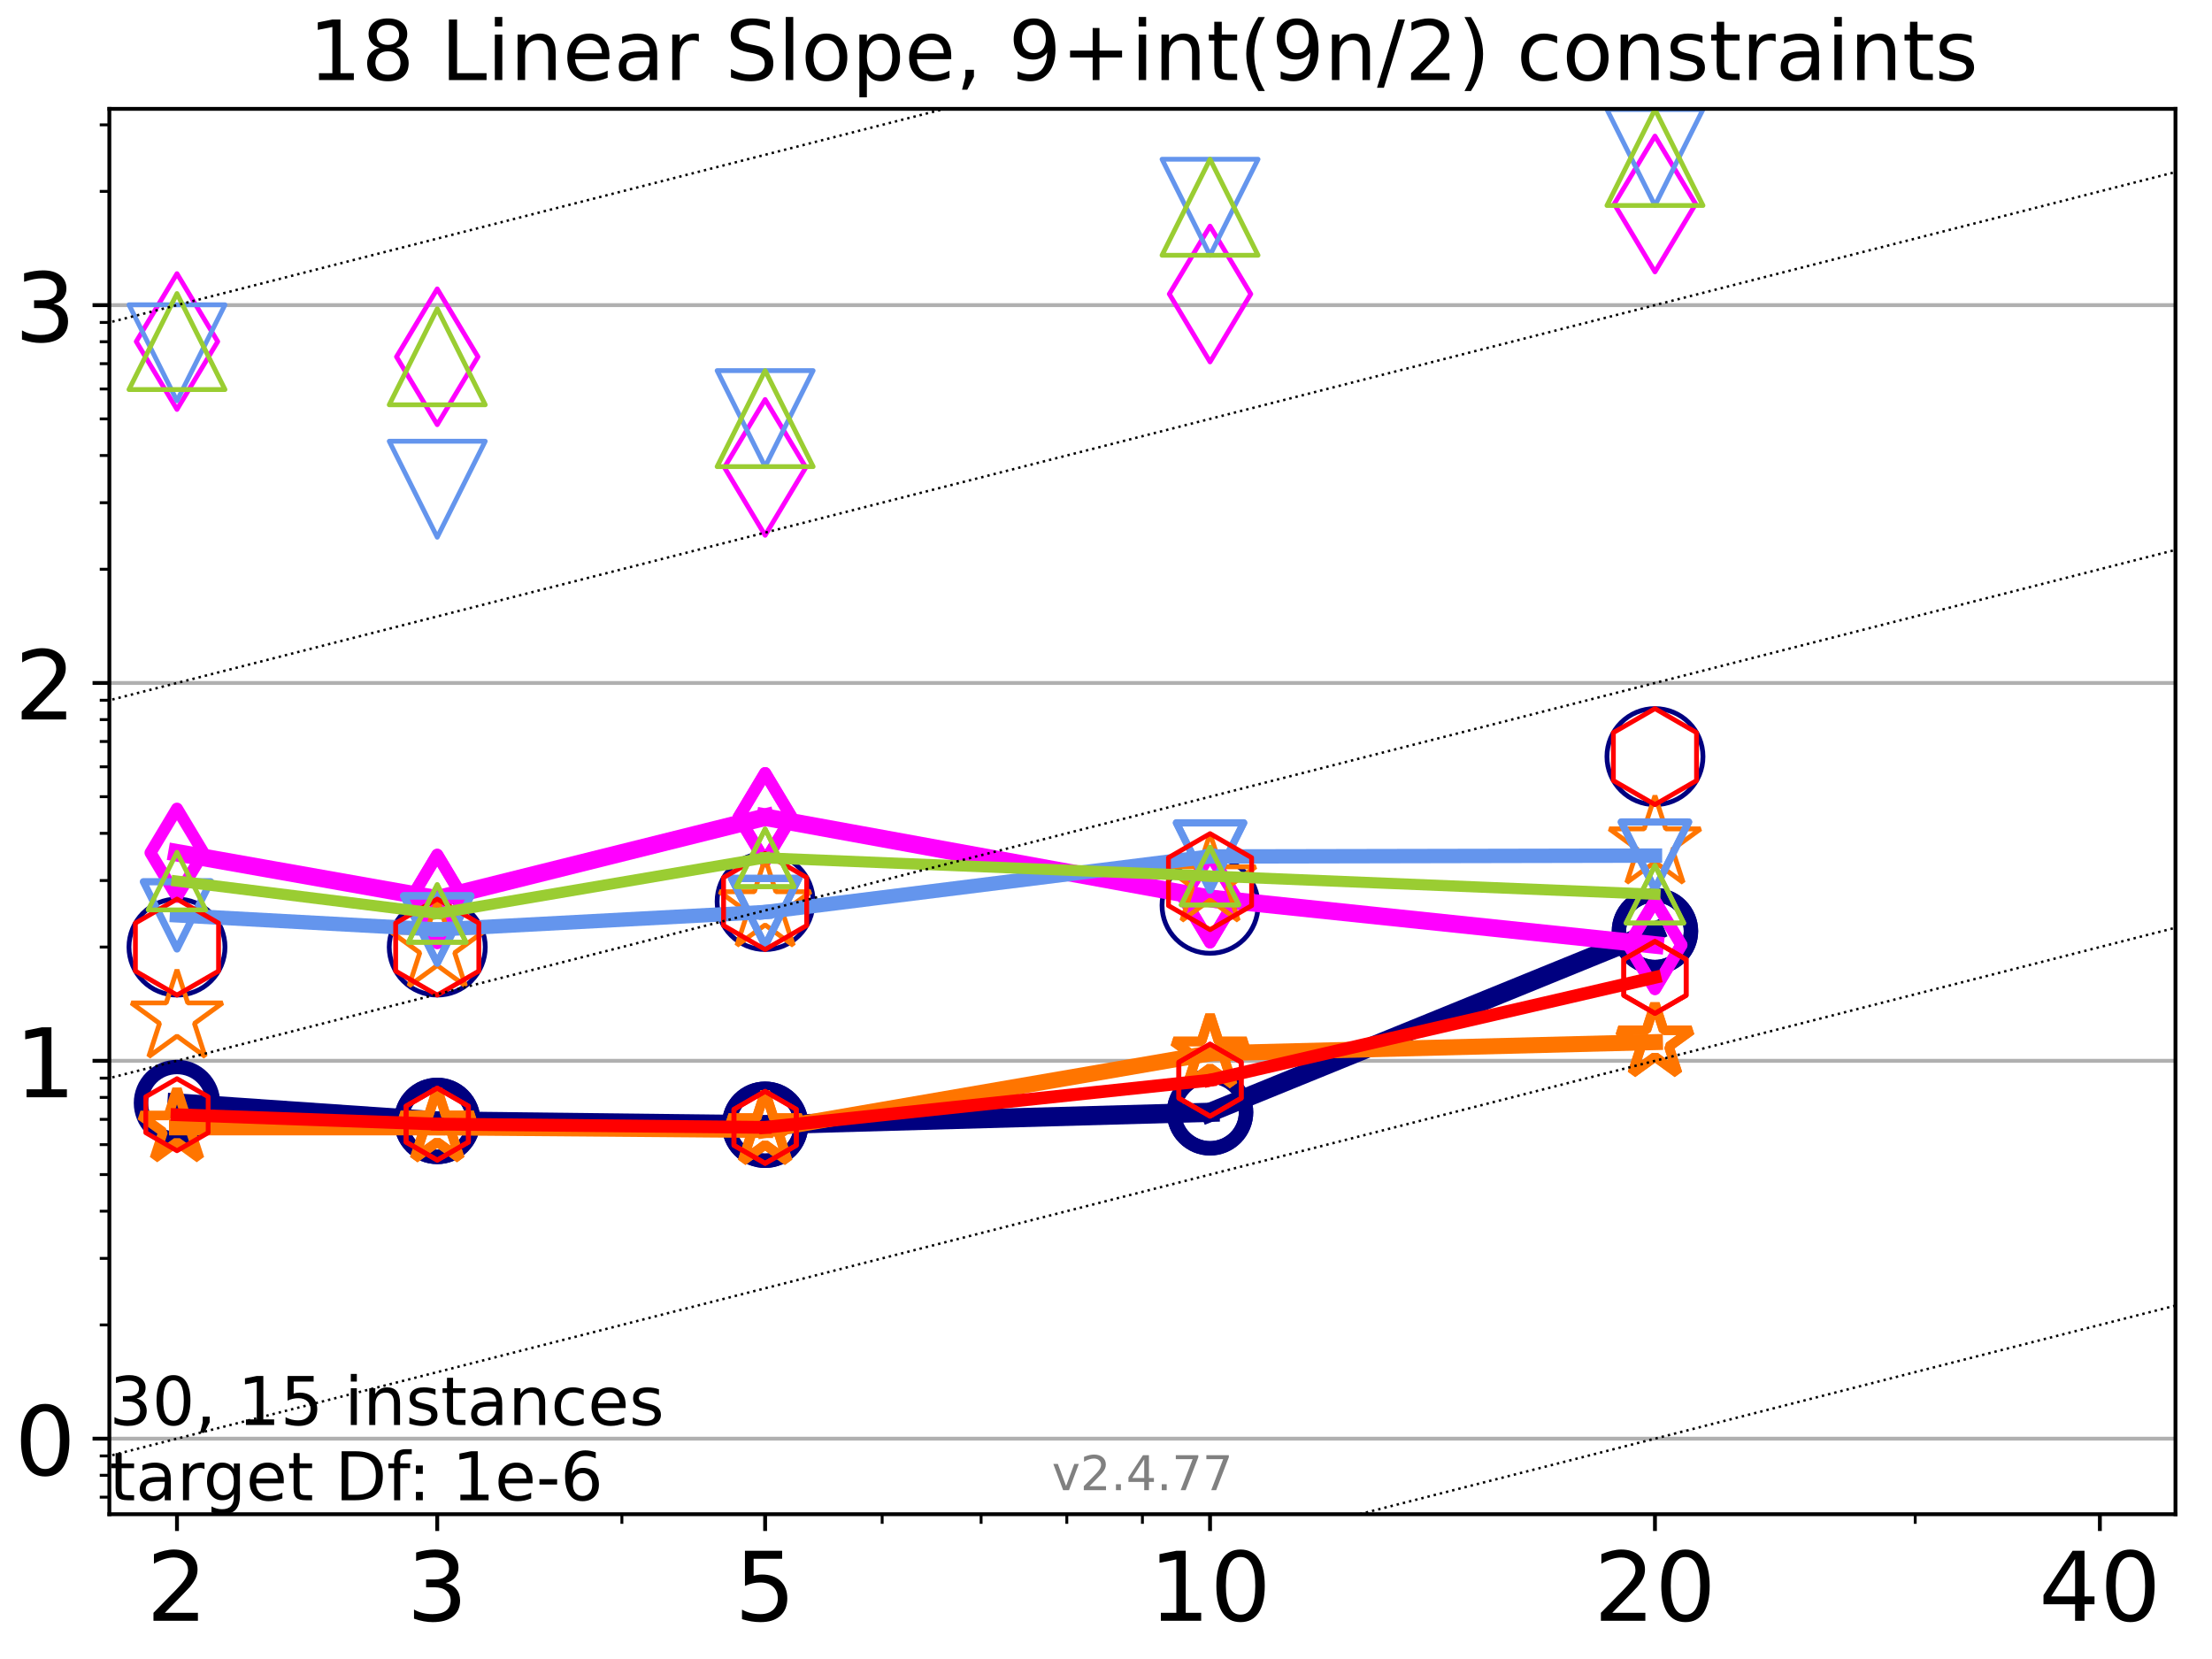 <?xml version="1.0" encoding="utf-8" standalone="no"?>
<!DOCTYPE svg PUBLIC "-//W3C//DTD SVG 1.1//EN"
  "http://www.w3.org/Graphics/SVG/1.1/DTD/svg11.dtd">
<!-- Created with matplotlib (https://matplotlib.org/) -->
<svg height="345.6pt" version="1.1" viewBox="0 0 460.8 345.6" width="460.8pt" xmlns="http://www.w3.org/2000/svg" xmlns:xlink="http://www.w3.org/1999/xlink">
 <defs>
  <style type="text/css">*{stroke-linecap:butt;stroke-linejoin:round;}</style>
 </defs>
 <g id="figure_1">
  <g id="patch_1">
   <path d="M 0 345.6 
L 460.8 345.6 
L 460.8 0 
L 0 0 
z
" style="fill:#ffffff;"/>
  </g>
  <g id="axes_1">
   <g id="patch_2">
    <path d="M 22.78 315.44 
L 453.192 315.44 
L 453.192 22.68 
L 22.78 22.68 
z
" style="fill:#ffffff;"/>
   </g>
   <g id="matplotlib.axis_1">
    <g id="xtick_1">
     <g id="line2d_1">
      <defs>
       <path d="M 0 0 
L 0 3.5 
" id="m8a35f1e57b" style="stroke:#000000;stroke-width:0.8;"/>
      </defs>
      <g>
       <use style="stroke:#000000;stroke-width:0.8;" x="36.868" xlink:href="#m8a35f1e57b" y="315.44"/>
      </g>
     </g>
     <g id="text_1">
      <!-- 2 -->
      <g transform="translate(30.506 337.637)scale(0.2 -0.2)">
       <defs>
        <path d="M 19.188 8.297 
L 53.609 8.297 
L 53.609 0 
L 7.328 0 
L 7.328 8.297 
Q 12.938 14.109 22.625 23.891 
Q 32.328 33.688 34.812 36.531 
Q 39.547 41.844 41.422 45.531 
Q 43.312 49.219 43.312 52.781 
Q 43.312 58.594 39.234 62.25 
Q 35.156 65.922 28.609 65.922 
Q 23.969 65.922 18.812 64.312 
Q 13.672 62.703 7.812 59.422 
L 7.812 69.391 
Q 13.766 71.781 18.938 73 
Q 24.125 74.219 28.422 74.219 
Q 39.75 74.219 46.484 68.547 
Q 53.219 62.891 53.219 53.422 
Q 53.219 48.922 51.531 44.891 
Q 49.859 40.875 45.406 35.406 
Q 44.188 33.984 37.641 27.219 
Q 31.109 20.453 19.188 8.297 
z
" id="DejaVuSans-50"/>
       </defs>
       <use xlink:href="#DejaVuSans-50"/>
      </g>
     </g>
    </g>
    <g id="xtick_2">
     <g id="line2d_2">
      <g>
       <use style="stroke:#000000;stroke-width:0.8;" x="91.085" xlink:href="#m8a35f1e57b" y="315.44"/>
      </g>
     </g>
     <g id="text_2">
      <!-- 3 -->
      <g transform="translate(84.723 337.637)scale(0.2 -0.2)">
       <defs>
        <path d="M 40.578 39.312 
Q 47.656 37.797 51.625 33 
Q 55.609 28.219 55.609 21.188 
Q 55.609 10.406 48.188 4.484 
Q 40.766 -1.422 27.094 -1.422 
Q 22.516 -1.422 17.656 -0.516 
Q 12.797 0.391 7.625 2.203 
L 7.625 11.719 
Q 11.719 9.328 16.594 8.109 
Q 21.484 6.891 26.812 6.891 
Q 36.078 6.891 40.938 10.547 
Q 45.797 14.203 45.797 21.188 
Q 45.797 27.641 41.281 31.266 
Q 36.766 34.906 28.719 34.906 
L 20.219 34.906 
L 20.219 43.016 
L 29.109 43.016 
Q 36.375 43.016 40.234 45.922 
Q 44.094 48.828 44.094 54.297 
Q 44.094 59.906 40.109 62.906 
Q 36.141 65.922 28.719 65.922 
Q 24.656 65.922 20.016 65.031 
Q 15.375 64.156 9.812 62.312 
L 9.812 71.094 
Q 15.438 72.656 20.344 73.438 
Q 25.25 74.219 29.594 74.219 
Q 40.828 74.219 47.359 69.109 
Q 53.906 64.016 53.906 55.328 
Q 53.906 49.266 50.438 45.094 
Q 46.969 40.922 40.578 39.312 
z
" id="DejaVuSans-51"/>
       </defs>
       <use xlink:href="#DejaVuSans-51"/>
      </g>
     </g>
    </g>
    <g id="xtick_3">
     <g id="line2d_3">
      <g>
       <use style="stroke:#000000;stroke-width:0.8;" x="159.39" xlink:href="#m8a35f1e57b" y="315.44"/>
      </g>
     </g>
     <g id="text_3">
      <!-- 5 -->
      <g transform="translate(153.028 337.637)scale(0.2 -0.2)">
       <defs>
        <path d="M 10.797 72.906 
L 49.516 72.906 
L 49.516 64.594 
L 19.828 64.594 
L 19.828 46.734 
Q 21.969 47.469 24.109 47.828 
Q 26.266 48.188 28.422 48.188 
Q 40.625 48.188 47.75 41.5 
Q 54.891 34.812 54.891 23.391 
Q 54.891 11.625 47.562 5.094 
Q 40.234 -1.422 26.906 -1.422 
Q 22.312 -1.422 17.547 -0.641 
Q 12.797 0.141 7.719 1.703 
L 7.719 11.625 
Q 12.109 9.234 16.797 8.062 
Q 21.484 6.891 26.703 6.891 
Q 35.156 6.891 40.078 11.328 
Q 45.016 15.766 45.016 23.391 
Q 45.016 31 40.078 35.438 
Q 35.156 39.891 26.703 39.891 
Q 22.75 39.891 18.812 39.016 
Q 14.891 38.141 10.797 36.281 
z
" id="DejaVuSans-53"/>
       </defs>
       <use xlink:href="#DejaVuSans-53"/>
      </g>
     </g>
    </g>
    <g id="xtick_4">
     <g id="line2d_4">
      <g>
       <use style="stroke:#000000;stroke-width:0.8;" x="252.074" xlink:href="#m8a35f1e57b" y="315.44"/>
      </g>
     </g>
     <g id="text_4">
      <!-- 10 -->
      <g transform="translate(239.349 337.637)scale(0.2 -0.2)">
       <defs>
        <path d="M 12.406 8.297 
L 28.516 8.297 
L 28.516 63.922 
L 10.984 60.406 
L 10.984 69.391 
L 28.422 72.906 
L 38.281 72.906 
L 38.281 8.297 
L 54.391 8.297 
L 54.391 0 
L 12.406 0 
z
" id="DejaVuSans-49"/>
        <path d="M 31.781 66.406 
Q 24.172 66.406 20.328 58.906 
Q 16.5 51.422 16.5 36.375 
Q 16.5 21.391 20.328 13.891 
Q 24.172 6.391 31.781 6.391 
Q 39.453 6.391 43.281 13.891 
Q 47.125 21.391 47.125 36.375 
Q 47.125 51.422 43.281 58.906 
Q 39.453 66.406 31.781 66.406 
z
M 31.781 74.219 
Q 44.047 74.219 50.516 64.516 
Q 56.984 54.828 56.984 36.375 
Q 56.984 17.969 50.516 8.266 
Q 44.047 -1.422 31.781 -1.422 
Q 19.531 -1.422 13.062 8.266 
Q 6.594 17.969 6.594 36.375 
Q 6.594 54.828 13.062 64.516 
Q 19.531 74.219 31.781 74.219 
z
" id="DejaVuSans-48"/>
       </defs>
       <use xlink:href="#DejaVuSans-49"/>
       <use x="63.623" xlink:href="#DejaVuSans-48"/>
      </g>
     </g>
    </g>
    <g id="xtick_5">
     <g id="line2d_5">
      <g>
       <use style="stroke:#000000;stroke-width:0.8;" x="344.758" xlink:href="#m8a35f1e57b" y="315.44"/>
      </g>
     </g>
     <g id="text_5">
      <!-- 20 -->
      <g transform="translate(332.033 337.637)scale(0.2 -0.2)">
       <use xlink:href="#DejaVuSans-50"/>
       <use x="63.623" xlink:href="#DejaVuSans-48"/>
      </g>
     </g>
    </g>
    <g id="xtick_6">
     <g id="line2d_6">
      <g>
       <use style="stroke:#000000;stroke-width:0.8;" x="437.443" xlink:href="#m8a35f1e57b" y="315.44"/>
      </g>
     </g>
     <g id="text_6">
      <!-- 40 -->
      <g transform="translate(424.718 337.637)scale(0.2 -0.2)">
       <defs>
        <path d="M 37.797 64.312 
L 12.891 25.391 
L 37.797 25.391 
z
M 35.203 72.906 
L 47.609 72.906 
L 47.609 25.391 
L 58.016 25.391 
L 58.016 17.188 
L 47.609 17.188 
L 47.609 0 
L 37.797 0 
L 37.797 17.188 
L 4.891 17.188 
L 4.891 26.703 
z
" id="DejaVuSans-52"/>
       </defs>
       <use xlink:href="#DejaVuSans-52"/>
       <use x="63.623" xlink:href="#DejaVuSans-48"/>
      </g>
     </g>
    </g>
    <g id="xtick_7">
     <g id="line2d_7">
      <defs>
       <path d="M 0 0 
L 0 2 
" id="m4658662fc3" style="stroke:#000000;stroke-width:0.6;"/>
      </defs>
      <g>
       <use style="stroke:#000000;stroke-width:0.6;" x="129.552" xlink:href="#m4658662fc3" y="315.44"/>
      </g>
     </g>
    </g>
    <g id="xtick_8">
     <g id="line2d_8">
      <g>
       <use style="stroke:#000000;stroke-width:0.6;" x="183.769" xlink:href="#m4658662fc3" y="315.44"/>
      </g>
     </g>
    </g>
    <g id="xtick_9">
     <g id="line2d_9">
      <g>
       <use style="stroke:#000000;stroke-width:0.6;" x="204.381" xlink:href="#m4658662fc3" y="315.44"/>
      </g>
     </g>
    </g>
    <g id="xtick_10">
     <g id="line2d_10">
      <g>
       <use style="stroke:#000000;stroke-width:0.6;" x="222.237" xlink:href="#m4658662fc3" y="315.44"/>
      </g>
     </g>
    </g>
    <g id="xtick_11">
     <g id="line2d_11">
      <g>
       <use style="stroke:#000000;stroke-width:0.6;" x="237.986" xlink:href="#m4658662fc3" y="315.44"/>
      </g>
     </g>
    </g>
    <g id="xtick_12">
     <g id="line2d_12">
      <g>
       <use style="stroke:#000000;stroke-width:0.6;" x="398.975" xlink:href="#m4658662fc3" y="315.44"/>
      </g>
     </g>
    </g>
   </g>
   <g id="matplotlib.axis_2">
    <g id="ytick_1">
     <g id="line2d_13">
      <path clip-path="url(#pe00c242e77)" d="M 22.78 299.698 
L 453.192 299.698 
" style="fill:none;stroke:#b0b0b0;stroke-linecap:square;stroke-width:0.8;"/>
     </g>
     <g id="line2d_14">
      <defs>
       <path d="M 0 0 
L -3.5 0 
" id="mf0a0cb02d2" style="stroke:#000000;stroke-width:0.8;"/>
      </defs>
      <g>
       <use style="stroke:#000000;stroke-width:0.8;" x="22.78" xlink:href="#mf0a0cb02d2" y="299.698"/>
      </g>
     </g>
     <g id="text_7">
      <!-- 0 -->
      <g transform="translate(3.055 307.296)scale(0.2 -0.2)">
       <use xlink:href="#DejaVuSans-48"/>
      </g>
     </g>
    </g>
    <g id="ytick_2">
     <g id="line2d_15">
      <path clip-path="url(#pe00c242e77)" d="M 22.78 220.987 
L 453.192 220.987 
" style="fill:none;stroke:#b0b0b0;stroke-linecap:square;stroke-width:0.8;"/>
     </g>
     <g id="line2d_16">
      <g>
       <use style="stroke:#000000;stroke-width:0.8;" x="22.78" xlink:href="#mf0a0cb02d2" y="220.987"/>
      </g>
     </g>
     <g id="text_8">
      <!-- 1 -->
      <g transform="translate(3.055 228.586)scale(0.2 -0.2)">
       <use xlink:href="#DejaVuSans-49"/>
      </g>
     </g>
    </g>
    <g id="ytick_3">
     <g id="line2d_17">
      <path clip-path="url(#pe00c242e77)" d="M 22.78 142.277 
L 453.192 142.277 
" style="fill:none;stroke:#b0b0b0;stroke-linecap:square;stroke-width:0.8;"/>
     </g>
     <g id="line2d_18">
      <g>
       <use style="stroke:#000000;stroke-width:0.8;" x="22.78" xlink:href="#mf0a0cb02d2" y="142.277"/>
      </g>
     </g>
     <g id="text_9">
      <!-- 2 -->
      <g transform="translate(3.055 149.875)scale(0.2 -0.2)">
       <use xlink:href="#DejaVuSans-50"/>
      </g>
     </g>
    </g>
    <g id="ytick_4">
     <g id="line2d_19">
      <path clip-path="url(#pe00c242e77)" d="M 22.78 63.566 
L 453.192 63.566 
" style="fill:none;stroke:#b0b0b0;stroke-linecap:square;stroke-width:0.8;"/>
     </g>
     <g id="line2d_20">
      <g>
       <use style="stroke:#000000;stroke-width:0.8;" x="22.78" xlink:href="#mf0a0cb02d2" y="63.566"/>
      </g>
     </g>
     <g id="text_10">
      <!-- 3 -->
      <g transform="translate(3.055 71.165)scale(0.2 -0.2)">
       <use xlink:href="#DejaVuSans-51"/>
      </g>
     </g>
    </g>
    <g id="ytick_5">
     <g id="line2d_21">
      <defs>
       <path d="M 0 0 
L -2 0 
" id="m4a54079979" style="stroke:#000000;stroke-width:0.6;"/>
      </defs>
      <g>
       <use style="stroke:#000000;stroke-width:0.6;" x="22.78" xlink:href="#m4a54079979" y="311.89"/>
      </g>
     </g>
    </g>
    <g id="ytick_6">
     <g id="line2d_22">
      <g>
       <use style="stroke:#000000;stroke-width:0.6;" x="22.78" xlink:href="#m4a54079979" y="307.326"/>
      </g>
     </g>
    </g>
    <g id="ytick_7">
     <g id="line2d_23">
      <g>
       <use style="stroke:#000000;stroke-width:0.6;" x="22.78" xlink:href="#m4a54079979" y="303.299"/>
      </g>
     </g>
    </g>
    <g id="ytick_8">
     <g id="line2d_24">
      <g>
       <use style="stroke:#000000;stroke-width:0.6;" x="22.78" xlink:href="#m4a54079979" y="276.004"/>
      </g>
     </g>
    </g>
    <g id="ytick_9">
     <g id="line2d_25">
      <g>
       <use style="stroke:#000000;stroke-width:0.6;" x="22.78" xlink:href="#m4a54079979" y="262.143"/>
      </g>
     </g>
    </g>
    <g id="ytick_10">
     <g id="line2d_26">
      <g>
       <use style="stroke:#000000;stroke-width:0.6;" x="22.78" xlink:href="#m4a54079979" y="252.309"/>
      </g>
     </g>
    </g>
    <g id="ytick_11">
     <g id="line2d_27">
      <g>
       <use style="stroke:#000000;stroke-width:0.6;" x="22.78" xlink:href="#m4a54079979" y="244.682"/>
      </g>
     </g>
    </g>
    <g id="ytick_12">
     <g id="line2d_28">
      <g>
       <use style="stroke:#000000;stroke-width:0.6;" x="22.78" xlink:href="#m4a54079979" y="238.449"/>
      </g>
     </g>
    </g>
    <g id="ytick_13">
     <g id="line2d_29">
      <g>
       <use style="stroke:#000000;stroke-width:0.6;" x="22.78" xlink:href="#m4a54079979" y="233.18"/>
      </g>
     </g>
    </g>
    <g id="ytick_14">
     <g id="line2d_30">
      <g>
       <use style="stroke:#000000;stroke-width:0.6;" x="22.78" xlink:href="#m4a54079979" y="228.615"/>
      </g>
     </g>
    </g>
    <g id="ytick_15">
     <g id="line2d_31">
      <g>
       <use style="stroke:#000000;stroke-width:0.6;" x="22.78" xlink:href="#m4a54079979" y="224.589"/>
      </g>
     </g>
    </g>
    <g id="ytick_16">
     <g id="line2d_32">
      <g>
       <use style="stroke:#000000;stroke-width:0.6;" x="22.78" xlink:href="#m4a54079979" y="197.293"/>
      </g>
     </g>
    </g>
    <g id="ytick_17">
     <g id="line2d_33">
      <g>
       <use style="stroke:#000000;stroke-width:0.6;" x="22.78" xlink:href="#m4a54079979" y="183.433"/>
      </g>
     </g>
    </g>
    <g id="ytick_18">
     <g id="line2d_34">
      <g>
       <use style="stroke:#000000;stroke-width:0.6;" x="22.78" xlink:href="#m4a54079979" y="173.599"/>
      </g>
     </g>
    </g>
    <g id="ytick_19">
     <g id="line2d_35">
      <g>
       <use style="stroke:#000000;stroke-width:0.6;" x="22.78" xlink:href="#m4a54079979" y="165.971"/>
      </g>
     </g>
    </g>
    <g id="ytick_20">
     <g id="line2d_36">
      <g>
       <use style="stroke:#000000;stroke-width:0.6;" x="22.78" xlink:href="#m4a54079979" y="159.739"/>
      </g>
     </g>
    </g>
    <g id="ytick_21">
     <g id="line2d_37">
      <g>
       <use style="stroke:#000000;stroke-width:0.6;" x="22.78" xlink:href="#m4a54079979" y="154.469"/>
      </g>
     </g>
    </g>
    <g id="ytick_22">
     <g id="line2d_38">
      <g>
       <use style="stroke:#000000;stroke-width:0.6;" x="22.78" xlink:href="#m4a54079979" y="149.905"/>
      </g>
     </g>
    </g>
    <g id="ytick_23">
     <g id="line2d_39">
      <g>
       <use style="stroke:#000000;stroke-width:0.6;" x="22.78" xlink:href="#m4a54079979" y="145.878"/>
      </g>
     </g>
    </g>
    <g id="ytick_24">
     <g id="line2d_40">
      <g>
       <use style="stroke:#000000;stroke-width:0.6;" x="22.78" xlink:href="#m4a54079979" y="118.583"/>
      </g>
     </g>
    </g>
    <g id="ytick_25">
     <g id="line2d_41">
      <g>
       <use style="stroke:#000000;stroke-width:0.6;" x="22.78" xlink:href="#m4a54079979" y="104.722"/>
      </g>
     </g>
    </g>
    <g id="ytick_26">
     <g id="line2d_42">
      <g>
       <use style="stroke:#000000;stroke-width:0.6;" x="22.78" xlink:href="#m4a54079979" y="94.888"/>
      </g>
     </g>
    </g>
    <g id="ytick_27">
     <g id="line2d_43">
      <g>
       <use style="stroke:#000000;stroke-width:0.6;" x="22.78" xlink:href="#m4a54079979" y="87.261"/>
      </g>
     </g>
    </g>
    <g id="ytick_28">
     <g id="line2d_44">
      <g>
       <use style="stroke:#000000;stroke-width:0.6;" x="22.78" xlink:href="#m4a54079979" y="81.028"/>
      </g>
     </g>
    </g>
    <g id="ytick_29">
     <g id="line2d_45">
      <g>
       <use style="stroke:#000000;stroke-width:0.6;" x="22.78" xlink:href="#m4a54079979" y="75.759"/>
      </g>
     </g>
    </g>
    <g id="ytick_30">
     <g id="line2d_46">
      <g>
       <use style="stroke:#000000;stroke-width:0.6;" x="22.78" xlink:href="#m4a54079979" y="71.194"/>
      </g>
     </g>
    </g>
    <g id="ytick_31">
     <g id="line2d_47">
      <g>
       <use style="stroke:#000000;stroke-width:0.6;" x="22.78" xlink:href="#m4a54079979" y="67.168"/>
      </g>
     </g>
    </g>
    <g id="ytick_32">
     <g id="line2d_48">
      <g>
       <use style="stroke:#000000;stroke-width:0.6;" x="22.78" xlink:href="#m4a54079979" y="39.872"/>
      </g>
     </g>
    </g>
    <g id="ytick_33">
     <g id="line2d_49">
      <g>
       <use style="stroke:#000000;stroke-width:0.6;" x="22.78" xlink:href="#m4a54079979" y="26.012"/>
      </g>
     </g>
    </g>
   </g>
   <g id="line2d_50">
    <path clip-path="url(#pe00c242e77)" d="M 36.868 229.774 
L 91.085 233.507 
" style="fill:none;stroke:#000080;stroke-linecap:square;stroke-width:4;"/>
    <defs>
     <path d="M 0 7.5 
C 1.989 7.5 3.897 6.71 5.303 5.303 
C 6.71 3.897 7.5 1.989 7.5 0 
C 7.5 -1.989 6.71 -3.897 5.303 -5.303 
C 3.897 -6.71 1.989 -7.5 0 -7.5 
C -1.989 -7.5 -3.897 -6.71 -5.303 -5.303 
C -6.71 -3.897 -7.5 -1.989 -7.5 0 
C -7.5 1.989 -6.71 3.897 -5.303 5.303 
C -3.897 6.71 -1.989 7.5 0 7.5 
z
" id="m0955c193a4" style="stroke:#000080;stroke-width:3;"/>
    </defs>
    <g clip-path="url(#pe00c242e77)">
     <use style="fill-opacity:0;stroke:#000080;stroke-width:3;" x="36.868" xlink:href="#m0955c193a4" y="229.774"/>
     <use style="fill-opacity:0;stroke:#000080;stroke-width:3;" x="91.085" xlink:href="#m0955c193a4" y="233.507"/>
    </g>
   </g>
   <g id="line2d_51">
    <path clip-path="url(#pe00c242e77)" d="M 91.085 233.507 
L 159.39 234.305 
" style="fill:none;stroke:#000080;stroke-linecap:square;stroke-width:4;"/>
    <g clip-path="url(#pe00c242e77)">
     <use style="fill-opacity:0;stroke:#000080;stroke-width:3;" x="91.085" xlink:href="#m0955c193a4" y="233.507"/>
     <use style="fill-opacity:0;stroke:#000080;stroke-width:3;" x="159.39" xlink:href="#m0955c193a4" y="234.305"/>
    </g>
   </g>
   <g id="line2d_52">
    <path clip-path="url(#pe00c242e77)" d="M 159.39 234.305 
L 252.074 231.714 
" style="fill:none;stroke:#000080;stroke-linecap:square;stroke-width:4;"/>
    <g clip-path="url(#pe00c242e77)">
     <use style="fill-opacity:0;stroke:#000080;stroke-width:3;" x="159.39" xlink:href="#m0955c193a4" y="234.305"/>
     <use style="fill-opacity:0;stroke:#000080;stroke-width:3;" x="252.074" xlink:href="#m0955c193a4" y="231.714"/>
    </g>
   </g>
   <g id="line2d_53">
    <path clip-path="url(#pe00c242e77)" d="M 252.074 231.714 
L 344.758 193.963 
" style="fill:none;stroke:#000080;stroke-linecap:square;stroke-width:4;"/>
    <g clip-path="url(#pe00c242e77)">
     <use style="fill-opacity:0;stroke:#000080;stroke-width:3;" x="252.074" xlink:href="#m0955c193a4" y="231.714"/>
     <use style="fill-opacity:0;stroke:#000080;stroke-width:3;" x="344.758" xlink:href="#m0955c193a4" y="193.963"/>
    </g>
   </g>
   <g id="line2d_54">
    <path clip-path="url(#pe00c242e77)" d="M 344.758 193.963 
" style="fill:none;stroke:#000080;stroke-linecap:square;stroke-width:4;"/>
    <g clip-path="url(#pe00c242e77)">
     <use style="fill-opacity:0;stroke:#000080;stroke-width:3;" x="344.758" xlink:href="#m0955c193a4" y="193.963"/>
    </g>
   </g>
   <g id="line2d_55"/>
   <g id="line2d_56">
    <defs>
     <path d="M 0 10 
C 2.652 10 5.196 8.946 7.071 7.071 
C 8.946 5.196 10 2.652 10 0 
C 10 -2.652 8.946 -5.196 7.071 -7.071 
C 5.196 -8.946 2.652 -10 0 -10 
C -2.652 -10 -5.196 -8.946 -7.071 -7.071 
C -8.946 -5.196 -10 -2.652 -10 0 
C -10 2.652 -8.946 5.196 -7.071 7.071 
C -5.196 8.946 -2.652 10 0 10 
z
" id="m9d3f59974c" style="stroke:#000080;"/>
    </defs>
    <g clip-path="url(#pe00c242e77)">
     <use style="fill-opacity:0;stroke:#000080;" x="36.868" xlink:href="#m9d3f59974c" y="197.293"/>
     <use style="fill-opacity:0;stroke:#000080;" x="91.085" xlink:href="#m9d3f59974c" y="197.293"/>
     <use style="fill-opacity:0;stroke:#000080;" x="159.39" xlink:href="#m9d3f59974c" y="187.803"/>
     <use style="fill-opacity:0;stroke:#000080;" x="252.074" xlink:href="#m9d3f59974c" y="188.589"/>
     <use style="fill-opacity:0;stroke:#000080;" x="344.758" xlink:href="#m9d3f59974c" y="157.613"/>
    </g>
   </g>
   <g id="line2d_57">
    <path clip-path="url(#pe00c242e77)" d="M 36.868 177.647 
L 91.085 187.26 
" style="fill:none;stroke:#ff00ff;stroke-linecap:square;stroke-width:3.667;"/>
    <defs>
     <path d="M -0 9.192 
L 5.515 0 
L 0 -9.192 
L -5.515 -0 
z
" id="m361e35f9cd" style="stroke:#ff00ff;stroke-linejoin:miter;stroke-width:2.5;"/>
    </defs>
    <g clip-path="url(#pe00c242e77)">
     <use style="fill-opacity:0;stroke:#ff00ff;stroke-linejoin:miter;stroke-width:2.5;" x="36.868" xlink:href="#m361e35f9cd" y="177.647"/>
     <use style="fill-opacity:0;stroke:#ff00ff;stroke-linejoin:miter;stroke-width:2.5;" x="91.085" xlink:href="#m361e35f9cd" y="187.26"/>
    </g>
   </g>
   <g id="line2d_58">
    <path clip-path="url(#pe00c242e77)" d="M 91.085 187.26 
L 159.39 170.237 
" style="fill:none;stroke:#ff00ff;stroke-linecap:square;stroke-width:3.667;"/>
    <g clip-path="url(#pe00c242e77)">
     <use style="fill-opacity:0;stroke:#ff00ff;stroke-linejoin:miter;stroke-width:2.5;" x="91.085" xlink:href="#m361e35f9cd" y="187.26"/>
     <use style="fill-opacity:0;stroke:#ff00ff;stroke-linejoin:miter;stroke-width:2.5;" x="159.39" xlink:href="#m361e35f9cd" y="170.237"/>
    </g>
   </g>
   <g id="line2d_59">
    <path clip-path="url(#pe00c242e77)" d="M 159.39 170.237 
L 252.074 187.136 
" style="fill:none;stroke:#ff00ff;stroke-linecap:square;stroke-width:3.667;"/>
    <g clip-path="url(#pe00c242e77)">
     <use style="fill-opacity:0;stroke:#ff00ff;stroke-linejoin:miter;stroke-width:2.5;" x="159.39" xlink:href="#m361e35f9cd" y="170.237"/>
     <use style="fill-opacity:0;stroke:#ff00ff;stroke-linejoin:miter;stroke-width:2.5;" x="252.074" xlink:href="#m361e35f9cd" y="187.136"/>
    </g>
   </g>
   <g id="line2d_60">
    <path clip-path="url(#pe00c242e77)" d="M 252.074 187.136 
L 344.758 196.846 
" style="fill:none;stroke:#ff00ff;stroke-linecap:square;stroke-width:3.667;"/>
    <g clip-path="url(#pe00c242e77)">
     <use style="fill-opacity:0;stroke:#ff00ff;stroke-linejoin:miter;stroke-width:2.5;" x="252.074" xlink:href="#m361e35f9cd" y="187.136"/>
     <use style="fill-opacity:0;stroke:#ff00ff;stroke-linejoin:miter;stroke-width:2.5;" x="344.758" xlink:href="#m361e35f9cd" y="196.846"/>
    </g>
   </g>
   <g id="line2d_61">
    <path clip-path="url(#pe00c242e77)" d="M 344.758 196.846 
" style="fill:none;stroke:#ff00ff;stroke-linecap:square;stroke-width:3.667;"/>
    <g clip-path="url(#pe00c242e77)">
     <use style="fill-opacity:0;stroke:#ff00ff;stroke-linejoin:miter;stroke-width:2.5;" x="344.758" xlink:href="#m361e35f9cd" y="196.846"/>
    </g>
   </g>
   <g id="line2d_62"/>
   <g id="line2d_63">
    <defs>
     <path d="M -0 14.142 
L 8.485 0 
L -0 -14.142 
L -8.485 -0 
z
" id="m8123fa79d0" style="stroke:#ff00ff;stroke-linejoin:miter;"/>
    </defs>
    <g clip-path="url(#pe00c242e77)">
     <use style="fill-opacity:0;stroke:#ff00ff;stroke-linejoin:miter;" x="36.868" xlink:href="#m8123fa79d0" y="71.151"/>
     <use style="fill-opacity:0;stroke:#ff00ff;stroke-linejoin:miter;" x="91.085" xlink:href="#m8123fa79d0" y="74.324"/>
     <use style="fill-opacity:0;stroke:#ff00ff;stroke-linejoin:miter;" x="159.39" xlink:href="#m8123fa79d0" y="97.369"/>
     <use style="fill-opacity:0;stroke:#ff00ff;stroke-linejoin:miter;" x="252.074" xlink:href="#m8123fa79d0" y="61.25"/>
     <use style="fill-opacity:0;stroke:#ff00ff;stroke-linejoin:miter;" x="344.758" xlink:href="#m8123fa79d0" y="42.495"/>
    </g>
   </g>
   <g id="line2d_64">
    <path clip-path="url(#pe00c242e77)" d="M 36.868 234.848 
L 91.085 234.848 
" style="fill:none;stroke:#ff7500;stroke-linecap:square;stroke-width:3.333;"/>
    <defs>
     <path d="M 0 -8 
L -1.796 -2.472 
L -7.608 -2.472 
L -2.906 0.944 
L -4.702 6.472 
L -0 3.056 
L 4.702 6.472 
L 2.906 0.944 
L 7.608 -2.472 
L 1.796 -2.472 
z
" id="mf1e79a78c9" style="stroke:#ff7500;stroke-linejoin:bevel;stroke-width:2;"/>
    </defs>
    <g clip-path="url(#pe00c242e77)">
     <use style="fill-opacity:0;stroke:#ff7500;stroke-linejoin:bevel;stroke-width:2;" x="36.868" xlink:href="#mf1e79a78c9" y="234.848"/>
     <use style="fill-opacity:0;stroke:#ff7500;stroke-linejoin:bevel;stroke-width:2;" x="91.085" xlink:href="#mf1e79a78c9" y="234.848"/>
    </g>
   </g>
   <g id="line2d_65">
    <path clip-path="url(#pe00c242e77)" d="M 91.085 234.848 
L 159.39 235.399 
" style="fill:none;stroke:#ff7500;stroke-linecap:square;stroke-width:3.333;"/>
    <g clip-path="url(#pe00c242e77)">
     <use style="fill-opacity:0;stroke:#ff7500;stroke-linejoin:bevel;stroke-width:2;" x="91.085" xlink:href="#mf1e79a78c9" y="234.848"/>
     <use style="fill-opacity:0;stroke:#ff7500;stroke-linejoin:bevel;stroke-width:2;" x="159.39" xlink:href="#mf1e79a78c9" y="235.399"/>
    </g>
   </g>
   <g id="line2d_66">
    <path clip-path="url(#pe00c242e77)" d="M 159.39 235.399 
L 252.074 219.428 
" style="fill:none;stroke:#ff7500;stroke-linecap:square;stroke-width:3.333;"/>
    <g clip-path="url(#pe00c242e77)">
     <use style="fill-opacity:0;stroke:#ff7500;stroke-linejoin:bevel;stroke-width:2;" x="159.39" xlink:href="#mf1e79a78c9" y="235.399"/>
     <use style="fill-opacity:0;stroke:#ff7500;stroke-linejoin:bevel;stroke-width:2;" x="252.074" xlink:href="#mf1e79a78c9" y="219.428"/>
    </g>
   </g>
   <g id="line2d_67">
    <path clip-path="url(#pe00c242e77)" d="M 252.074 219.428 
L 344.758 217.093 
" style="fill:none;stroke:#ff7500;stroke-linecap:square;stroke-width:3.333;"/>
    <g clip-path="url(#pe00c242e77)">
     <use style="fill-opacity:0;stroke:#ff7500;stroke-linejoin:bevel;stroke-width:2;" x="252.074" xlink:href="#mf1e79a78c9" y="219.428"/>
     <use style="fill-opacity:0;stroke:#ff7500;stroke-linejoin:bevel;stroke-width:2;" x="344.758" xlink:href="#mf1e79a78c9" y="217.093"/>
    </g>
   </g>
   <g id="line2d_68">
    <path clip-path="url(#pe00c242e77)" d="M 344.758 217.093 
" style="fill:none;stroke:#ff7500;stroke-linecap:square;stroke-width:3.333;"/>
    <g clip-path="url(#pe00c242e77)">
     <use style="fill-opacity:0;stroke:#ff7500;stroke-linejoin:bevel;stroke-width:2;" x="344.758" xlink:href="#mf1e79a78c9" y="217.093"/>
    </g>
   </g>
   <g id="line2d_69"/>
   <g id="line2d_70">
    <defs>
     <path d="M 0 -10 
L -2.245 -3.09 
L -9.511 -3.09 
L -3.633 1.18 
L -5.878 8.09 
L -0 3.82 
L 5.878 8.09 
L 3.633 1.18 
L 9.511 -3.09 
L 2.245 -3.09 
z
" id="m551291e712" style="stroke:#ff7500;stroke-linejoin:bevel;"/>
    </defs>
    <g clip-path="url(#pe00c242e77)">
     <use style="fill-opacity:0;stroke:#ff7500;stroke-linejoin:bevel;" x="36.868" xlink:href="#m551291e712" y="212.019"/>
     <use style="fill-opacity:0;stroke:#ff7500;stroke-linejoin:bevel;" x="91.085" xlink:href="#m551291e712" y="197.293"/>
     <use style="fill-opacity:0;stroke:#ff7500;stroke-linejoin:bevel;" x="159.39" xlink:href="#m551291e712" y="188.855"/>
     <use style="fill-opacity:0;stroke:#ff7500;stroke-linejoin:bevel;" x="252.074" xlink:href="#m551291e712" y="183.662"/>
     <use style="fill-opacity:0;stroke:#ff7500;stroke-linejoin:bevel;" x="344.758" xlink:href="#m551291e712" y="175.76"/>
    </g>
   </g>
   <g id="line2d_71">
    <path clip-path="url(#pe00c242e77)" d="M 36.868 190.683 
L 91.085 193.623 
" style="fill:none;stroke:#6495ed;stroke-linecap:square;stroke-width:3;"/>
    <defs>
     <path d="M -0 7 
L 7 -7 
L -7 -7 
z
" id="m2459dbb216" style="stroke:#6495ed;stroke-linejoin:miter;stroke-width:1.5;"/>
    </defs>
    <g clip-path="url(#pe00c242e77)">
     <use style="fill-opacity:0;stroke:#6495ed;stroke-linejoin:miter;stroke-width:1.5;" x="36.868" xlink:href="#m2459dbb216" y="190.683"/>
     <use style="fill-opacity:0;stroke:#6495ed;stroke-linejoin:miter;stroke-width:1.5;" x="91.085" xlink:href="#m2459dbb216" y="193.623"/>
    </g>
   </g>
   <g id="line2d_72">
    <path clip-path="url(#pe00c242e77)" d="M 91.085 193.623 
L 159.39 189.995 
" style="fill:none;stroke:#6495ed;stroke-linecap:square;stroke-width:3;"/>
    <g clip-path="url(#pe00c242e77)">
     <use style="fill-opacity:0;stroke:#6495ed;stroke-linejoin:miter;stroke-width:1.5;" x="91.085" xlink:href="#m2459dbb216" y="193.623"/>
     <use style="fill-opacity:0;stroke:#6495ed;stroke-linejoin:miter;stroke-width:1.5;" x="159.39" xlink:href="#m2459dbb216" y="189.995"/>
    </g>
   </g>
   <g id="line2d_73">
    <path clip-path="url(#pe00c242e77)" d="M 159.39 189.995 
L 252.074 178.418 
" style="fill:none;stroke:#6495ed;stroke-linecap:square;stroke-width:3;"/>
    <g clip-path="url(#pe00c242e77)">
     <use style="fill-opacity:0;stroke:#6495ed;stroke-linejoin:miter;stroke-width:1.5;" x="159.39" xlink:href="#m2459dbb216" y="189.995"/>
     <use style="fill-opacity:0;stroke:#6495ed;stroke-linejoin:miter;stroke-width:1.5;" x="252.074" xlink:href="#m2459dbb216" y="178.418"/>
    </g>
   </g>
   <g id="line2d_74">
    <path clip-path="url(#pe00c242e77)" d="M 252.074 178.418 
L 344.758 178.238 
" style="fill:none;stroke:#6495ed;stroke-linecap:square;stroke-width:3;"/>
    <g clip-path="url(#pe00c242e77)">
     <use style="fill-opacity:0;stroke:#6495ed;stroke-linejoin:miter;stroke-width:1.5;" x="252.074" xlink:href="#m2459dbb216" y="178.418"/>
     <use style="fill-opacity:0;stroke:#6495ed;stroke-linejoin:miter;stroke-width:1.5;" x="344.758" xlink:href="#m2459dbb216" y="178.238"/>
    </g>
   </g>
   <g id="line2d_75">
    <path clip-path="url(#pe00c242e77)" d="M 344.758 178.238 
" style="fill:none;stroke:#6495ed;stroke-linecap:square;stroke-width:3;"/>
    <g clip-path="url(#pe00c242e77)">
     <use style="fill-opacity:0;stroke:#6495ed;stroke-linejoin:miter;stroke-width:1.5;" x="344.758" xlink:href="#m2459dbb216" y="178.238"/>
    </g>
   </g>
   <g id="line2d_76"/>
   <g id="line2d_77">
    <defs>
     <path d="M -0 10 
L 10 -10 
L -10 -10 
z
" id="m0317a236b5" style="stroke:#6495ed;stroke-linejoin:miter;"/>
    </defs>
    <g clip-path="url(#pe00c242e77)">
     <use style="fill-opacity:0;stroke:#6495ed;stroke-linejoin:miter;" x="36.868" xlink:href="#m0317a236b5" y="73.492"/>
     <use style="fill-opacity:0;stroke:#6495ed;stroke-linejoin:miter;" x="91.085" xlink:href="#m0317a236b5" y="101.916"/>
     <use style="fill-opacity:0;stroke:#6495ed;stroke-linejoin:miter;" x="159.39" xlink:href="#m0317a236b5" y="87.206"/>
     <use style="fill-opacity:0;stroke:#6495ed;stroke-linejoin:miter;" x="252.074" xlink:href="#m0317a236b5" y="43.175"/>
     <use style="fill-opacity:0;stroke:#6495ed;stroke-linejoin:miter;" x="344.758" xlink:href="#m0317a236b5" y="32.809"/>
    </g>
   </g>
   <g id="line2d_78">
    <path clip-path="url(#pe00c242e77)" d="M 36.868 232.217 
L 91.085 234.171 
" style="fill:none;stroke:#ff0000;stroke-linecap:square;stroke-width:2.667;"/>
    <defs>
     <path d="M 0 -7.5 
L -6.495 -3.75 
L -6.495 3.75 
L -0 7.5 
L 6.495 3.75 
L 6.495 -3.75 
z
" id="m8be3ed9e16" style="stroke:#ff0000;stroke-linejoin:miter;"/>
    </defs>
    <g clip-path="url(#pe00c242e77)">
     <use style="fill-opacity:0;stroke:#ff0000;stroke-linejoin:miter;" x="36.868" xlink:href="#m8be3ed9e16" y="232.217"/>
     <use style="fill-opacity:0;stroke:#ff0000;stroke-linejoin:miter;" x="91.085" xlink:href="#m8be3ed9e16" y="234.171"/>
    </g>
   </g>
   <g id="line2d_79">
    <path clip-path="url(#pe00c242e77)" d="M 91.085 234.171 
L 159.39 234.848 
" style="fill:none;stroke:#ff0000;stroke-linecap:square;stroke-width:2.667;"/>
    <g clip-path="url(#pe00c242e77)">
     <use style="fill-opacity:0;stroke:#ff0000;stroke-linejoin:miter;" x="91.085" xlink:href="#m8be3ed9e16" y="234.171"/>
     <use style="fill-opacity:0;stroke:#ff0000;stroke-linejoin:miter;" x="159.39" xlink:href="#m8be3ed9e16" y="234.848"/>
    </g>
   </g>
   <g id="line2d_80">
    <path clip-path="url(#pe00c242e77)" d="M 159.39 234.848 
L 252.074 225.022 
" style="fill:none;stroke:#ff0000;stroke-linecap:square;stroke-width:2.667;"/>
    <g clip-path="url(#pe00c242e77)">
     <use style="fill-opacity:0;stroke:#ff0000;stroke-linejoin:miter;" x="159.39" xlink:href="#m8be3ed9e16" y="234.848"/>
     <use style="fill-opacity:0;stroke:#ff0000;stroke-linejoin:miter;" x="252.074" xlink:href="#m8be3ed9e16" y="225.022"/>
    </g>
   </g>
   <g id="line2d_81">
    <path clip-path="url(#pe00c242e77)" d="M 252.074 225.022 
L 344.758 203.608 
" style="fill:none;stroke:#ff0000;stroke-linecap:square;stroke-width:2.667;"/>
    <g clip-path="url(#pe00c242e77)">
     <use style="fill-opacity:0;stroke:#ff0000;stroke-linejoin:miter;" x="252.074" xlink:href="#m8be3ed9e16" y="225.022"/>
     <use style="fill-opacity:0;stroke:#ff0000;stroke-linejoin:miter;" x="344.758" xlink:href="#m8be3ed9e16" y="203.608"/>
    </g>
   </g>
   <g id="line2d_82">
    <path clip-path="url(#pe00c242e77)" d="M 344.758 203.608 
" style="fill:none;stroke:#ff0000;stroke-linecap:square;stroke-width:2.667;"/>
    <g clip-path="url(#pe00c242e77)">
     <use style="fill-opacity:0;stroke:#ff0000;stroke-linejoin:miter;" x="344.758" xlink:href="#m8be3ed9e16" y="203.608"/>
    </g>
   </g>
   <g id="line2d_83"/>
   <g id="line2d_84">
    <defs>
     <path d="M 0 -10 
L -8.66 -5 
L -8.66 5 
L -0 10 
L 8.66 5 
L 8.66 -5 
z
" id="mc2bbd19e9e" style="stroke:#ff0000;stroke-linejoin:miter;"/>
    </defs>
    <g clip-path="url(#pe00c242e77)">
     <use style="fill-opacity:0;stroke:#ff0000;stroke-linejoin:miter;" x="36.868" xlink:href="#mc2bbd19e9e" y="197.293"/>
     <use style="fill-opacity:0;stroke:#ff0000;stroke-linejoin:miter;" x="91.085" xlink:href="#mc2bbd19e9e" y="197.293"/>
     <use style="fill-opacity:0;stroke:#ff0000;stroke-linejoin:miter;" x="159.39" xlink:href="#mc2bbd19e9e" y="187.803"/>
     <use style="fill-opacity:0;stroke:#ff0000;stroke-linejoin:miter;" x="252.074" xlink:href="#mc2bbd19e9e" y="183.662"/>
     <use style="fill-opacity:0;stroke:#ff0000;stroke-linejoin:miter;" x="344.758" xlink:href="#mc2bbd19e9e" y="157.613"/>
    </g>
   </g>
   <g id="line2d_85">
    <path clip-path="url(#pe00c242e77)" d="M 36.868 183.547 
L 91.085 190.294 
" style="fill:none;stroke:#9acd32;stroke-linecap:square;stroke-width:2.333;"/>
    <defs>
     <path d="M 0 -6 
L -6 6 
L 6 6 
z
" id="mfd15092eb8" style="stroke:#9acd32;stroke-linejoin:miter;"/>
    </defs>
    <g clip-path="url(#pe00c242e77)">
     <use style="fill-opacity:0;stroke:#9acd32;stroke-linejoin:miter;" x="36.868" xlink:href="#mfd15092eb8" y="183.547"/>
     <use style="fill-opacity:0;stroke:#9acd32;stroke-linejoin:miter;" x="91.085" xlink:href="#mfd15092eb8" y="190.294"/>
    </g>
   </g>
   <g id="line2d_86">
    <path clip-path="url(#pe00c242e77)" d="M 91.085 190.294 
L 159.39 178.708 
" style="fill:none;stroke:#9acd32;stroke-linecap:square;stroke-width:2.333;"/>
    <g clip-path="url(#pe00c242e77)">
     <use style="fill-opacity:0;stroke:#9acd32;stroke-linejoin:miter;" x="91.085" xlink:href="#mfd15092eb8" y="190.294"/>
     <use style="fill-opacity:0;stroke:#9acd32;stroke-linejoin:miter;" x="159.39" xlink:href="#mfd15092eb8" y="178.708"/>
    </g>
   </g>
   <g id="line2d_87">
    <path clip-path="url(#pe00c242e77)" d="M 159.39 178.708 
L 252.074 182.5 
" style="fill:none;stroke:#9acd32;stroke-linecap:square;stroke-width:2.333;"/>
    <g clip-path="url(#pe00c242e77)">
     <use style="fill-opacity:0;stroke:#9acd32;stroke-linejoin:miter;" x="159.39" xlink:href="#mfd15092eb8" y="178.708"/>
     <use style="fill-opacity:0;stroke:#9acd32;stroke-linejoin:miter;" x="252.074" xlink:href="#mfd15092eb8" y="182.5"/>
    </g>
   </g>
   <g id="line2d_88">
    <path clip-path="url(#pe00c242e77)" d="M 252.074 182.5 
L 344.758 186.291 
" style="fill:none;stroke:#9acd32;stroke-linecap:square;stroke-width:2.333;"/>
    <g clip-path="url(#pe00c242e77)">
     <use style="fill-opacity:0;stroke:#9acd32;stroke-linejoin:miter;" x="252.074" xlink:href="#mfd15092eb8" y="182.5"/>
     <use style="fill-opacity:0;stroke:#9acd32;stroke-linejoin:miter;" x="344.758" xlink:href="#mfd15092eb8" y="186.291"/>
    </g>
   </g>
   <g id="line2d_89">
    <path clip-path="url(#pe00c242e77)" d="M 344.758 186.291 
" style="fill:none;stroke:#9acd32;stroke-linecap:square;stroke-width:2.333;"/>
    <g clip-path="url(#pe00c242e77)">
     <use style="fill-opacity:0;stroke:#9acd32;stroke-linejoin:miter;" x="344.758" xlink:href="#mfd15092eb8" y="186.291"/>
    </g>
   </g>
   <g id="line2d_90"/>
   <g id="line2d_91">
    <defs>
     <path d="M 0 -10 
L -10 10 
L 10 10 
z
" id="medb31edf3b" style="stroke:#9acd32;stroke-linejoin:miter;"/>
    </defs>
    <g clip-path="url(#pe00c242e77)">
     <use style="fill-opacity:0;stroke:#9acd32;stroke-linejoin:miter;" x="36.868" xlink:href="#medb31edf3b" y="71.151"/>
     <use style="fill-opacity:0;stroke:#9acd32;stroke-linejoin:miter;" x="91.085" xlink:href="#medb31edf3b" y="74.324"/>
     <use style="fill-opacity:0;stroke:#9acd32;stroke-linejoin:miter;" x="159.39" xlink:href="#medb31edf3b" y="87.206"/>
     <use style="fill-opacity:0;stroke:#9acd32;stroke-linejoin:miter;" x="252.074" xlink:href="#medb31edf3b" y="43.175"/>
     <use style="fill-opacity:0;stroke:#9acd32;stroke-linejoin:miter;" x="344.758" xlink:href="#medb31edf3b" y="32.809"/>
    </g>
   </g>
   <g id="line2d_92"/>
   <g id="line2d_93">
    <path clip-path="url(#pe00c242e77)" d="M 161.293 346.6 
L 461.8 269.777 
" style="fill:none;stroke:#000000;stroke-dasharray:0.5,0.825;stroke-dashoffset:0;stroke-width:0.5;"/>
   </g>
   <g id="line2d_94">
    <path clip-path="url(#pe00c242e77)" d="M -1 309.379 
L 461.8 191.066 
" style="fill:none;stroke:#000000;stroke-dasharray:0.5,0.825;stroke-dashoffset:0;stroke-width:0.5;"/>
   </g>
   <g id="line2d_95">
    <path clip-path="url(#pe00c242e77)" d="M -1 230.668 
L 461.8 112.356 
" style="fill:none;stroke:#000000;stroke-dasharray:0.5,0.825;stroke-dashoffset:0;stroke-width:0.5;"/>
   </g>
   <g id="line2d_96">
    <path clip-path="url(#pe00c242e77)" d="M -1 151.958 
L 461.8 33.645 
" style="fill:none;stroke:#000000;stroke-dasharray:0.5,0.825;stroke-dashoffset:0;stroke-width:0.5;"/>
   </g>
   <g id="line2d_97">
    <path clip-path="url(#pe00c242e77)" d="M -1 73.247 
L 289.431 -1 
" style="fill:none;stroke:#000000;stroke-dasharray:0.5,0.825;stroke-dashoffset:0;stroke-width:0.5;"/>
   </g>
   <g id="line2d_98">
    <path clip-path="url(#pe00c242e77)" style="fill:none;stroke:#000000;stroke-dasharray:0.5,0.825;stroke-dashoffset:0;stroke-width:0.5;"/>
   </g>
   <g id="line2d_99">
    <path clip-path="url(#pe00c242e77)" style="fill:none;stroke:#000000;stroke-dasharray:0.5,0.825;stroke-dashoffset:0;stroke-width:0.5;"/>
   </g>
   <g id="line2d_100">
    <path clip-path="url(#pe00c242e77)" style="fill:none;stroke:#000000;stroke-dasharray:0.5,0.825;stroke-dashoffset:0;stroke-width:0.5;"/>
   </g>
   <g id="line2d_101">
    <path clip-path="url(#pe00c242e77)" style="fill:none;stroke:#000000;stroke-dasharray:0.5,0.825;stroke-dashoffset:0;stroke-width:0.5;"/>
   </g>
   <g id="patch_3">
    <path d="M 22.78 315.44 
L 22.78 22.68 
" style="fill:none;stroke:#000000;stroke-linecap:square;stroke-linejoin:miter;stroke-width:0.8;"/>
   </g>
   <g id="patch_4">
    <path d="M 453.192 315.44 
L 453.192 22.68 
" style="fill:none;stroke:#000000;stroke-linecap:square;stroke-linejoin:miter;stroke-width:0.8;"/>
   </g>
   <g id="patch_5">
    <path d="M 22.78 315.44 
L 453.192 315.44 
" style="fill:none;stroke:#000000;stroke-linecap:square;stroke-linejoin:miter;stroke-width:0.8;"/>
   </g>
   <g id="patch_6">
    <path d="M 22.78 22.68 
L 453.192 22.68 
" style="fill:none;stroke:#000000;stroke-linecap:square;stroke-linejoin:miter;stroke-width:0.8;"/>
   </g>
   <g id="text_11">
    <!-- 30, 15 instances -->
    <g transform="translate(22.78 296.851)scale(0.14 -0.14)">
     <defs>
      <path d="M 11.719 12.406 
L 22.016 12.406 
L 22.016 4 
L 14.016 -11.625 
L 7.719 -11.625 
L 11.719 4 
z
" id="DejaVuSans-44"/>
      <path id="DejaVuSans-32"/>
      <path d="M 9.422 54.688 
L 18.406 54.688 
L 18.406 0 
L 9.422 0 
z
M 9.422 75.984 
L 18.406 75.984 
L 18.406 64.594 
L 9.422 64.594 
z
" id="DejaVuSans-105"/>
      <path d="M 54.891 33.016 
L 54.891 0 
L 45.906 0 
L 45.906 32.719 
Q 45.906 40.484 42.875 44.328 
Q 39.844 48.188 33.797 48.188 
Q 26.516 48.188 22.312 43.547 
Q 18.109 38.922 18.109 30.906 
L 18.109 0 
L 9.078 0 
L 9.078 54.688 
L 18.109 54.688 
L 18.109 46.188 
Q 21.344 51.125 25.703 53.562 
Q 30.078 56 35.797 56 
Q 45.219 56 50.047 50.172 
Q 54.891 44.344 54.891 33.016 
z
" id="DejaVuSans-110"/>
      <path d="M 44.281 53.078 
L 44.281 44.578 
Q 40.484 46.531 36.375 47.5 
Q 32.281 48.484 27.875 48.484 
Q 21.188 48.484 17.844 46.438 
Q 14.5 44.391 14.5 40.281 
Q 14.5 37.156 16.891 35.375 
Q 19.281 33.594 26.516 31.984 
L 29.594 31.297 
Q 39.156 29.25 43.188 25.516 
Q 47.219 21.781 47.219 15.094 
Q 47.219 7.469 41.188 3.016 
Q 35.156 -1.422 24.609 -1.422 
Q 20.219 -1.422 15.453 -0.562 
Q 10.688 0.297 5.422 2 
L 5.422 11.281 
Q 10.406 8.688 15.234 7.391 
Q 20.062 6.109 24.812 6.109 
Q 31.156 6.109 34.562 8.281 
Q 37.984 10.453 37.984 14.406 
Q 37.984 18.062 35.516 20.016 
Q 33.062 21.969 24.703 23.781 
L 21.578 24.516 
Q 13.234 26.266 9.516 29.906 
Q 5.812 33.547 5.812 39.891 
Q 5.812 47.609 11.281 51.797 
Q 16.75 56 26.812 56 
Q 31.781 56 36.172 55.266 
Q 40.578 54.547 44.281 53.078 
z
" id="DejaVuSans-115"/>
      <path d="M 18.312 70.219 
L 18.312 54.688 
L 36.812 54.688 
L 36.812 47.703 
L 18.312 47.703 
L 18.312 18.016 
Q 18.312 11.328 20.141 9.422 
Q 21.969 7.516 27.594 7.516 
L 36.812 7.516 
L 36.812 0 
L 27.594 0 
Q 17.188 0 13.234 3.875 
Q 9.281 7.766 9.281 18.016 
L 9.281 47.703 
L 2.688 47.703 
L 2.688 54.688 
L 9.281 54.688 
L 9.281 70.219 
z
" id="DejaVuSans-116"/>
      <path d="M 34.281 27.484 
Q 23.391 27.484 19.188 25 
Q 14.984 22.516 14.984 16.5 
Q 14.984 11.719 18.141 8.906 
Q 21.297 6.109 26.703 6.109 
Q 34.188 6.109 38.703 11.406 
Q 43.219 16.703 43.219 25.484 
L 43.219 27.484 
z
M 52.203 31.203 
L 52.203 0 
L 43.219 0 
L 43.219 8.297 
Q 40.141 3.328 35.547 0.953 
Q 30.953 -1.422 24.312 -1.422 
Q 15.922 -1.422 10.953 3.297 
Q 6 8.016 6 15.922 
Q 6 25.141 12.172 29.828 
Q 18.359 34.516 30.609 34.516 
L 43.219 34.516 
L 43.219 35.406 
Q 43.219 41.609 39.141 45 
Q 35.062 48.391 27.688 48.391 
Q 23 48.391 18.547 47.266 
Q 14.109 46.141 10.016 43.891 
L 10.016 52.203 
Q 14.938 54.109 19.578 55.047 
Q 24.219 56 28.609 56 
Q 40.484 56 46.344 49.844 
Q 52.203 43.703 52.203 31.203 
z
" id="DejaVuSans-97"/>
      <path d="M 48.781 52.594 
L 48.781 44.188 
Q 44.969 46.297 41.141 47.344 
Q 37.312 48.391 33.406 48.391 
Q 24.656 48.391 19.812 42.844 
Q 14.984 37.312 14.984 27.297 
Q 14.984 17.281 19.812 11.734 
Q 24.656 6.203 33.406 6.203 
Q 37.312 6.203 41.141 7.25 
Q 44.969 8.297 48.781 10.406 
L 48.781 2.094 
Q 45.016 0.344 40.984 -0.531 
Q 36.969 -1.422 32.422 -1.422 
Q 20.062 -1.422 12.781 6.344 
Q 5.516 14.109 5.516 27.297 
Q 5.516 40.672 12.859 48.328 
Q 20.219 56 33.016 56 
Q 37.156 56 41.109 55.141 
Q 45.062 54.297 48.781 52.594 
z
" id="DejaVuSans-99"/>
      <path d="M 56.203 29.594 
L 56.203 25.203 
L 14.891 25.203 
Q 15.484 15.922 20.484 11.062 
Q 25.484 6.203 34.422 6.203 
Q 39.594 6.203 44.453 7.469 
Q 49.312 8.734 54.109 11.281 
L 54.109 2.781 
Q 49.266 0.734 44.188 -0.344 
Q 39.109 -1.422 33.891 -1.422 
Q 20.797 -1.422 13.156 6.188 
Q 5.516 13.812 5.516 26.812 
Q 5.516 40.234 12.766 48.109 
Q 20.016 56 32.328 56 
Q 43.359 56 49.781 48.891 
Q 56.203 41.797 56.203 29.594 
z
M 47.219 32.234 
Q 47.125 39.594 43.094 43.984 
Q 39.062 48.391 32.422 48.391 
Q 24.906 48.391 20.391 44.141 
Q 15.875 39.891 15.188 32.172 
z
" id="DejaVuSans-101"/>
     </defs>
     <use xlink:href="#DejaVuSans-51"/>
     <use x="63.623" xlink:href="#DejaVuSans-48"/>
     <use x="127.246" xlink:href="#DejaVuSans-44"/>
     <use x="159.033" xlink:href="#DejaVuSans-32"/>
     <use x="190.82" xlink:href="#DejaVuSans-49"/>
     <use x="254.443" xlink:href="#DejaVuSans-53"/>
     <use x="318.066" xlink:href="#DejaVuSans-32"/>
     <use x="349.854" xlink:href="#DejaVuSans-105"/>
     <use x="377.637" xlink:href="#DejaVuSans-110"/>
     <use x="441.016" xlink:href="#DejaVuSans-115"/>
     <use x="493.115" xlink:href="#DejaVuSans-116"/>
     <use x="532.324" xlink:href="#DejaVuSans-97"/>
     <use x="593.604" xlink:href="#DejaVuSans-110"/>
     <use x="656.982" xlink:href="#DejaVuSans-99"/>
     <use x="711.963" xlink:href="#DejaVuSans-101"/>
     <use x="773.486" xlink:href="#DejaVuSans-115"/>
    </g>
    <!-- target Df: 1e-6 -->
    <g transform="translate(22.78 312.528)scale(0.14 -0.14)">
     <defs>
      <path d="M 41.109 46.297 
Q 39.594 47.172 37.812 47.578 
Q 36.031 48 33.891 48 
Q 26.266 48 22.188 43.047 
Q 18.109 38.094 18.109 28.812 
L 18.109 0 
L 9.078 0 
L 9.078 54.688 
L 18.109 54.688 
L 18.109 46.188 
Q 20.953 51.172 25.484 53.578 
Q 30.031 56 36.531 56 
Q 37.453 56 38.578 55.875 
Q 39.703 55.766 41.062 55.516 
z
" id="DejaVuSans-114"/>
      <path d="M 45.406 27.984 
Q 45.406 37.75 41.375 43.109 
Q 37.359 48.484 30.078 48.484 
Q 22.859 48.484 18.828 43.109 
Q 14.797 37.75 14.797 27.984 
Q 14.797 18.266 18.828 12.891 
Q 22.859 7.516 30.078 7.516 
Q 37.359 7.516 41.375 12.891 
Q 45.406 18.266 45.406 27.984 
z
M 54.391 6.781 
Q 54.391 -7.172 48.188 -13.984 
Q 42 -20.797 29.203 -20.797 
Q 24.469 -20.797 20.266 -20.094 
Q 16.062 -19.391 12.109 -17.922 
L 12.109 -9.188 
Q 16.062 -11.328 19.922 -12.344 
Q 23.781 -13.375 27.781 -13.375 
Q 36.625 -13.375 41.016 -8.766 
Q 45.406 -4.156 45.406 5.172 
L 45.406 9.625 
Q 42.625 4.781 38.281 2.391 
Q 33.938 0 27.875 0 
Q 17.828 0 11.672 7.656 
Q 5.516 15.328 5.516 27.984 
Q 5.516 40.672 11.672 48.328 
Q 17.828 56 27.875 56 
Q 33.938 56 38.281 53.609 
Q 42.625 51.219 45.406 46.391 
L 45.406 54.688 
L 54.391 54.688 
z
" id="DejaVuSans-103"/>
      <path d="M 19.672 64.797 
L 19.672 8.109 
L 31.594 8.109 
Q 46.688 8.109 53.688 14.938 
Q 60.688 21.781 60.688 36.531 
Q 60.688 51.172 53.688 57.984 
Q 46.688 64.797 31.594 64.797 
z
M 9.812 72.906 
L 30.078 72.906 
Q 51.266 72.906 61.172 64.094 
Q 71.094 55.281 71.094 36.531 
Q 71.094 17.672 61.125 8.828 
Q 51.172 0 30.078 0 
L 9.812 0 
z
" id="DejaVuSans-68"/>
      <path d="M 37.109 75.984 
L 37.109 68.5 
L 28.516 68.5 
Q 23.688 68.5 21.797 66.547 
Q 19.922 64.594 19.922 59.516 
L 19.922 54.688 
L 34.719 54.688 
L 34.719 47.703 
L 19.922 47.703 
L 19.922 0 
L 10.891 0 
L 10.891 47.703 
L 2.297 47.703 
L 2.297 54.688 
L 10.891 54.688 
L 10.891 58.5 
Q 10.891 67.625 15.141 71.797 
Q 19.391 75.984 28.609 75.984 
z
" id="DejaVuSans-102"/>
      <path d="M 11.719 12.406 
L 22.016 12.406 
L 22.016 0 
L 11.719 0 
z
M 11.719 51.703 
L 22.016 51.703 
L 22.016 39.312 
L 11.719 39.312 
z
" id="DejaVuSans-58"/>
      <path d="M 4.891 31.391 
L 31.203 31.391 
L 31.203 23.391 
L 4.891 23.391 
z
" id="DejaVuSans-45"/>
      <path d="M 33.016 40.375 
Q 26.375 40.375 22.484 35.828 
Q 18.609 31.297 18.609 23.391 
Q 18.609 15.531 22.484 10.953 
Q 26.375 6.391 33.016 6.391 
Q 39.656 6.391 43.531 10.953 
Q 47.406 15.531 47.406 23.391 
Q 47.406 31.297 43.531 35.828 
Q 39.656 40.375 33.016 40.375 
z
M 52.594 71.297 
L 52.594 62.312 
Q 48.875 64.062 45.094 64.984 
Q 41.312 65.922 37.594 65.922 
Q 27.828 65.922 22.672 59.328 
Q 17.531 52.734 16.797 39.406 
Q 19.672 43.656 24.016 45.922 
Q 28.375 48.188 33.594 48.188 
Q 44.578 48.188 50.953 41.516 
Q 57.328 34.859 57.328 23.391 
Q 57.328 12.156 50.688 5.359 
Q 44.047 -1.422 33.016 -1.422 
Q 20.359 -1.422 13.672 8.266 
Q 6.984 17.969 6.984 36.375 
Q 6.984 53.656 15.188 63.938 
Q 23.391 74.219 37.203 74.219 
Q 40.922 74.219 44.703 73.484 
Q 48.484 72.75 52.594 71.297 
z
" id="DejaVuSans-54"/>
     </defs>
     <use xlink:href="#DejaVuSans-116"/>
     <use x="39.209" xlink:href="#DejaVuSans-97"/>
     <use x="100.488" xlink:href="#DejaVuSans-114"/>
     <use x="139.852" xlink:href="#DejaVuSans-103"/>
     <use x="203.328" xlink:href="#DejaVuSans-101"/>
     <use x="264.852" xlink:href="#DejaVuSans-116"/>
     <use x="304.061" xlink:href="#DejaVuSans-32"/>
     <use x="335.848" xlink:href="#DejaVuSans-68"/>
     <use x="412.85" xlink:href="#DejaVuSans-102"/>
     <use x="444.43" xlink:href="#DejaVuSans-58"/>
     <use x="478.121" xlink:href="#DejaVuSans-32"/>
     <use x="509.908" xlink:href="#DejaVuSans-49"/>
     <use x="573.531" xlink:href="#DejaVuSans-101"/>
     <use x="635.055" xlink:href="#DejaVuSans-45"/>
     <use x="671.139" xlink:href="#DejaVuSans-54"/>
    </g>
   </g>
   <g id="text_12">
    <!-- v2.4.77 -->
    <g style="fill:#808080;" transform="translate(219.124 310.433)scale(0.1 -0.1)">
     <defs>
      <path d="M 2.984 54.688 
L 12.5 54.688 
L 29.594 8.797 
L 46.688 54.688 
L 56.203 54.688 
L 35.688 0 
L 23.484 0 
z
" id="DejaVuSans-118"/>
      <path d="M 10.688 12.406 
L 21 12.406 
L 21 0 
L 10.688 0 
z
" id="DejaVuSans-46"/>
      <path d="M 8.203 72.906 
L 55.078 72.906 
L 55.078 68.703 
L 28.609 0 
L 18.312 0 
L 43.219 64.594 
L 8.203 64.594 
z
" id="DejaVuSans-55"/>
     </defs>
     <use xlink:href="#DejaVuSans-118"/>
     <use x="59.18" xlink:href="#DejaVuSans-50"/>
     <use x="122.803" xlink:href="#DejaVuSans-46"/>
     <use x="154.59" xlink:href="#DejaVuSans-52"/>
     <use x="218.213" xlink:href="#DejaVuSans-46"/>
     <use x="250" xlink:href="#DejaVuSans-55"/>
     <use x="313.623" xlink:href="#DejaVuSans-55"/>
    </g>
   </g>
   <g id="text_13">
    <!-- 18 Linear Slope, 9+int(9n/2) constraints -->
    <g transform="translate(64.302 16.68)scale(0.173 -0.173)">
     <defs>
      <path d="M 31.781 34.625 
Q 24.75 34.625 20.719 30.859 
Q 16.703 27.094 16.703 20.516 
Q 16.703 13.922 20.719 10.156 
Q 24.75 6.391 31.781 6.391 
Q 38.812 6.391 42.859 10.172 
Q 46.922 13.969 46.922 20.516 
Q 46.922 27.094 42.891 30.859 
Q 38.875 34.625 31.781 34.625 
z
M 21.922 38.812 
Q 15.578 40.375 12.031 44.719 
Q 8.5 49.078 8.5 55.328 
Q 8.5 64.062 14.719 69.141 
Q 20.953 74.219 31.781 74.219 
Q 42.672 74.219 48.875 69.141 
Q 55.078 64.062 55.078 55.328 
Q 55.078 49.078 51.531 44.719 
Q 48 40.375 41.703 38.812 
Q 48.828 37.156 52.797 32.312 
Q 56.781 27.484 56.781 20.516 
Q 56.781 9.906 50.312 4.234 
Q 43.844 -1.422 31.781 -1.422 
Q 19.734 -1.422 13.25 4.234 
Q 6.781 9.906 6.781 20.516 
Q 6.781 27.484 10.781 32.312 
Q 14.797 37.156 21.922 38.812 
z
M 18.312 54.391 
Q 18.312 48.734 21.844 45.562 
Q 25.391 42.391 31.781 42.391 
Q 38.141 42.391 41.719 45.562 
Q 45.312 48.734 45.312 54.391 
Q 45.312 60.062 41.719 63.234 
Q 38.141 66.406 31.781 66.406 
Q 25.391 66.406 21.844 63.234 
Q 18.312 60.062 18.312 54.391 
z
" id="DejaVuSans-56"/>
      <path d="M 9.812 72.906 
L 19.672 72.906 
L 19.672 8.297 
L 55.172 8.297 
L 55.172 0 
L 9.812 0 
z
" id="DejaVuSans-76"/>
      <path d="M 53.516 70.516 
L 53.516 60.891 
Q 47.906 63.578 42.922 64.891 
Q 37.938 66.219 33.297 66.219 
Q 25.25 66.219 20.875 63.094 
Q 16.5 59.969 16.5 54.203 
Q 16.5 49.359 19.406 46.891 
Q 22.312 44.438 30.422 42.922 
L 36.375 41.703 
Q 47.406 39.594 52.656 34.297 
Q 57.906 29 57.906 20.125 
Q 57.906 9.516 50.797 4.047 
Q 43.703 -1.422 29.984 -1.422 
Q 24.812 -1.422 18.969 -0.25 
Q 13.141 0.922 6.891 3.219 
L 6.891 13.375 
Q 12.891 10.016 18.656 8.297 
Q 24.422 6.594 29.984 6.594 
Q 38.422 6.594 43.016 9.906 
Q 47.609 13.234 47.609 19.391 
Q 47.609 24.75 44.312 27.781 
Q 41.016 30.812 33.5 32.328 
L 27.484 33.5 
Q 16.453 35.688 11.516 40.375 
Q 6.594 45.062 6.594 53.422 
Q 6.594 63.094 13.406 68.656 
Q 20.219 74.219 32.172 74.219 
Q 37.312 74.219 42.625 73.281 
Q 47.953 72.359 53.516 70.516 
z
" id="DejaVuSans-83"/>
      <path d="M 9.422 75.984 
L 18.406 75.984 
L 18.406 0 
L 9.422 0 
z
" id="DejaVuSans-108"/>
      <path d="M 30.609 48.391 
Q 23.391 48.391 19.188 42.75 
Q 14.984 37.109 14.984 27.297 
Q 14.984 17.484 19.156 11.844 
Q 23.344 6.203 30.609 6.203 
Q 37.797 6.203 41.984 11.859 
Q 46.188 17.531 46.188 27.297 
Q 46.188 37.016 41.984 42.703 
Q 37.797 48.391 30.609 48.391 
z
M 30.609 56 
Q 42.328 56 49.016 48.375 
Q 55.719 40.766 55.719 27.297 
Q 55.719 13.875 49.016 6.219 
Q 42.328 -1.422 30.609 -1.422 
Q 18.844 -1.422 12.172 6.219 
Q 5.516 13.875 5.516 27.297 
Q 5.516 40.766 12.172 48.375 
Q 18.844 56 30.609 56 
z
" id="DejaVuSans-111"/>
      <path d="M 18.109 8.203 
L 18.109 -20.797 
L 9.078 -20.797 
L 9.078 54.688 
L 18.109 54.688 
L 18.109 46.391 
Q 20.953 51.266 25.266 53.625 
Q 29.594 56 35.594 56 
Q 45.562 56 51.781 48.094 
Q 58.016 40.188 58.016 27.297 
Q 58.016 14.406 51.781 6.484 
Q 45.562 -1.422 35.594 -1.422 
Q 29.594 -1.422 25.266 0.953 
Q 20.953 3.328 18.109 8.203 
z
M 48.688 27.297 
Q 48.688 37.203 44.609 42.844 
Q 40.531 48.484 33.406 48.484 
Q 26.266 48.484 22.188 42.844 
Q 18.109 37.203 18.109 27.297 
Q 18.109 17.391 22.188 11.75 
Q 26.266 6.109 33.406 6.109 
Q 40.531 6.109 44.609 11.75 
Q 48.688 17.391 48.688 27.297 
z
" id="DejaVuSans-112"/>
      <path d="M 10.984 1.516 
L 10.984 10.5 
Q 14.703 8.734 18.5 7.812 
Q 22.312 6.891 25.984 6.891 
Q 35.75 6.891 40.891 13.453 
Q 46.047 20.016 46.781 33.406 
Q 43.953 29.203 39.594 26.953 
Q 35.25 24.703 29.984 24.703 
Q 19.047 24.703 12.672 31.312 
Q 6.297 37.938 6.297 49.422 
Q 6.297 60.641 12.938 67.422 
Q 19.578 74.219 30.609 74.219 
Q 43.266 74.219 49.922 64.516 
Q 56.594 54.828 56.594 36.375 
Q 56.594 19.141 48.406 8.859 
Q 40.234 -1.422 26.422 -1.422 
Q 22.703 -1.422 18.891 -0.688 
Q 15.094 0.047 10.984 1.516 
z
M 30.609 32.422 
Q 37.25 32.422 41.125 36.953 
Q 45.016 41.5 45.016 49.422 
Q 45.016 57.281 41.125 61.844 
Q 37.25 66.406 30.609 66.406 
Q 23.969 66.406 20.094 61.844 
Q 16.219 57.281 16.219 49.422 
Q 16.219 41.5 20.094 36.953 
Q 23.969 32.422 30.609 32.422 
z
" id="DejaVuSans-57"/>
      <path d="M 46 62.703 
L 46 35.5 
L 73.188 35.5 
L 73.188 27.203 
L 46 27.203 
L 46 0 
L 37.797 0 
L 37.797 27.203 
L 10.594 27.203 
L 10.594 35.5 
L 37.797 35.5 
L 37.797 62.703 
z
" id="DejaVuSans-43"/>
      <path d="M 31 75.875 
Q 24.469 64.656 21.281 53.656 
Q 18.109 42.672 18.109 31.391 
Q 18.109 20.125 21.312 9.062 
Q 24.516 -2 31 -13.188 
L 23.188 -13.188 
Q 15.875 -1.703 12.234 9.375 
Q 8.594 20.453 8.594 31.391 
Q 8.594 42.281 12.203 53.312 
Q 15.828 64.359 23.188 75.875 
z
" id="DejaVuSans-40"/>
      <path d="M 25.391 72.906 
L 33.688 72.906 
L 8.297 -9.281 
L 0 -9.281 
z
" id="DejaVuSans-47"/>
      <path d="M 8.016 75.875 
L 15.828 75.875 
Q 23.141 64.359 26.781 53.312 
Q 30.422 42.281 30.422 31.391 
Q 30.422 20.453 26.781 9.375 
Q 23.141 -1.703 15.828 -13.188 
L 8.016 -13.188 
Q 14.5 -2 17.703 9.062 
Q 20.906 20.125 20.906 31.391 
Q 20.906 42.672 17.703 53.656 
Q 14.5 64.656 8.016 75.875 
z
" id="DejaVuSans-41"/>
     </defs>
     <use xlink:href="#DejaVuSans-49"/>
     <use x="63.623" xlink:href="#DejaVuSans-56"/>
     <use x="127.246" xlink:href="#DejaVuSans-32"/>
     <use x="159.033" xlink:href="#DejaVuSans-76"/>
     <use x="214.746" xlink:href="#DejaVuSans-105"/>
     <use x="242.529" xlink:href="#DejaVuSans-110"/>
     <use x="305.908" xlink:href="#DejaVuSans-101"/>
     <use x="367.432" xlink:href="#DejaVuSans-97"/>
     <use x="428.711" xlink:href="#DejaVuSans-114"/>
     <use x="469.824" xlink:href="#DejaVuSans-32"/>
     <use x="501.611" xlink:href="#DejaVuSans-83"/>
     <use x="565.088" xlink:href="#DejaVuSans-108"/>
     <use x="592.871" xlink:href="#DejaVuSans-111"/>
     <use x="654.053" xlink:href="#DejaVuSans-112"/>
     <use x="717.529" xlink:href="#DejaVuSans-101"/>
     <use x="779.053" xlink:href="#DejaVuSans-44"/>
     <use x="810.84" xlink:href="#DejaVuSans-32"/>
     <use x="842.627" xlink:href="#DejaVuSans-57"/>
     <use x="906.25" xlink:href="#DejaVuSans-43"/>
     <use x="990.039" xlink:href="#DejaVuSans-105"/>
     <use x="1017.822" xlink:href="#DejaVuSans-110"/>
     <use x="1081.201" xlink:href="#DejaVuSans-116"/>
     <use x="1120.41" xlink:href="#DejaVuSans-40"/>
     <use x="1159.424" xlink:href="#DejaVuSans-57"/>
     <use x="1223.047" xlink:href="#DejaVuSans-110"/>
     <use x="1286.426" xlink:href="#DejaVuSans-47"/>
     <use x="1320.117" xlink:href="#DejaVuSans-50"/>
     <use x="1383.74" xlink:href="#DejaVuSans-41"/>
     <use x="1422.754" xlink:href="#DejaVuSans-32"/>
     <use x="1454.541" xlink:href="#DejaVuSans-99"/>
     <use x="1509.521" xlink:href="#DejaVuSans-111"/>
     <use x="1570.703" xlink:href="#DejaVuSans-110"/>
     <use x="1634.082" xlink:href="#DejaVuSans-115"/>
     <use x="1686.182" xlink:href="#DejaVuSans-116"/>
     <use x="1725.391" xlink:href="#DejaVuSans-114"/>
     <use x="1766.504" xlink:href="#DejaVuSans-97"/>
     <use x="1827.783" xlink:href="#DejaVuSans-105"/>
     <use x="1855.566" xlink:href="#DejaVuSans-110"/>
     <use x="1918.945" xlink:href="#DejaVuSans-116"/>
     <use x="1958.154" xlink:href="#DejaVuSans-115"/>
    </g>
   </g>
  </g>
 </g>
 <defs>
  <clipPath id="pe00c242e77">
   <rect height="292.76" width="430.412" x="22.78" y="22.68"/>
  </clipPath>
 </defs>
</svg>
